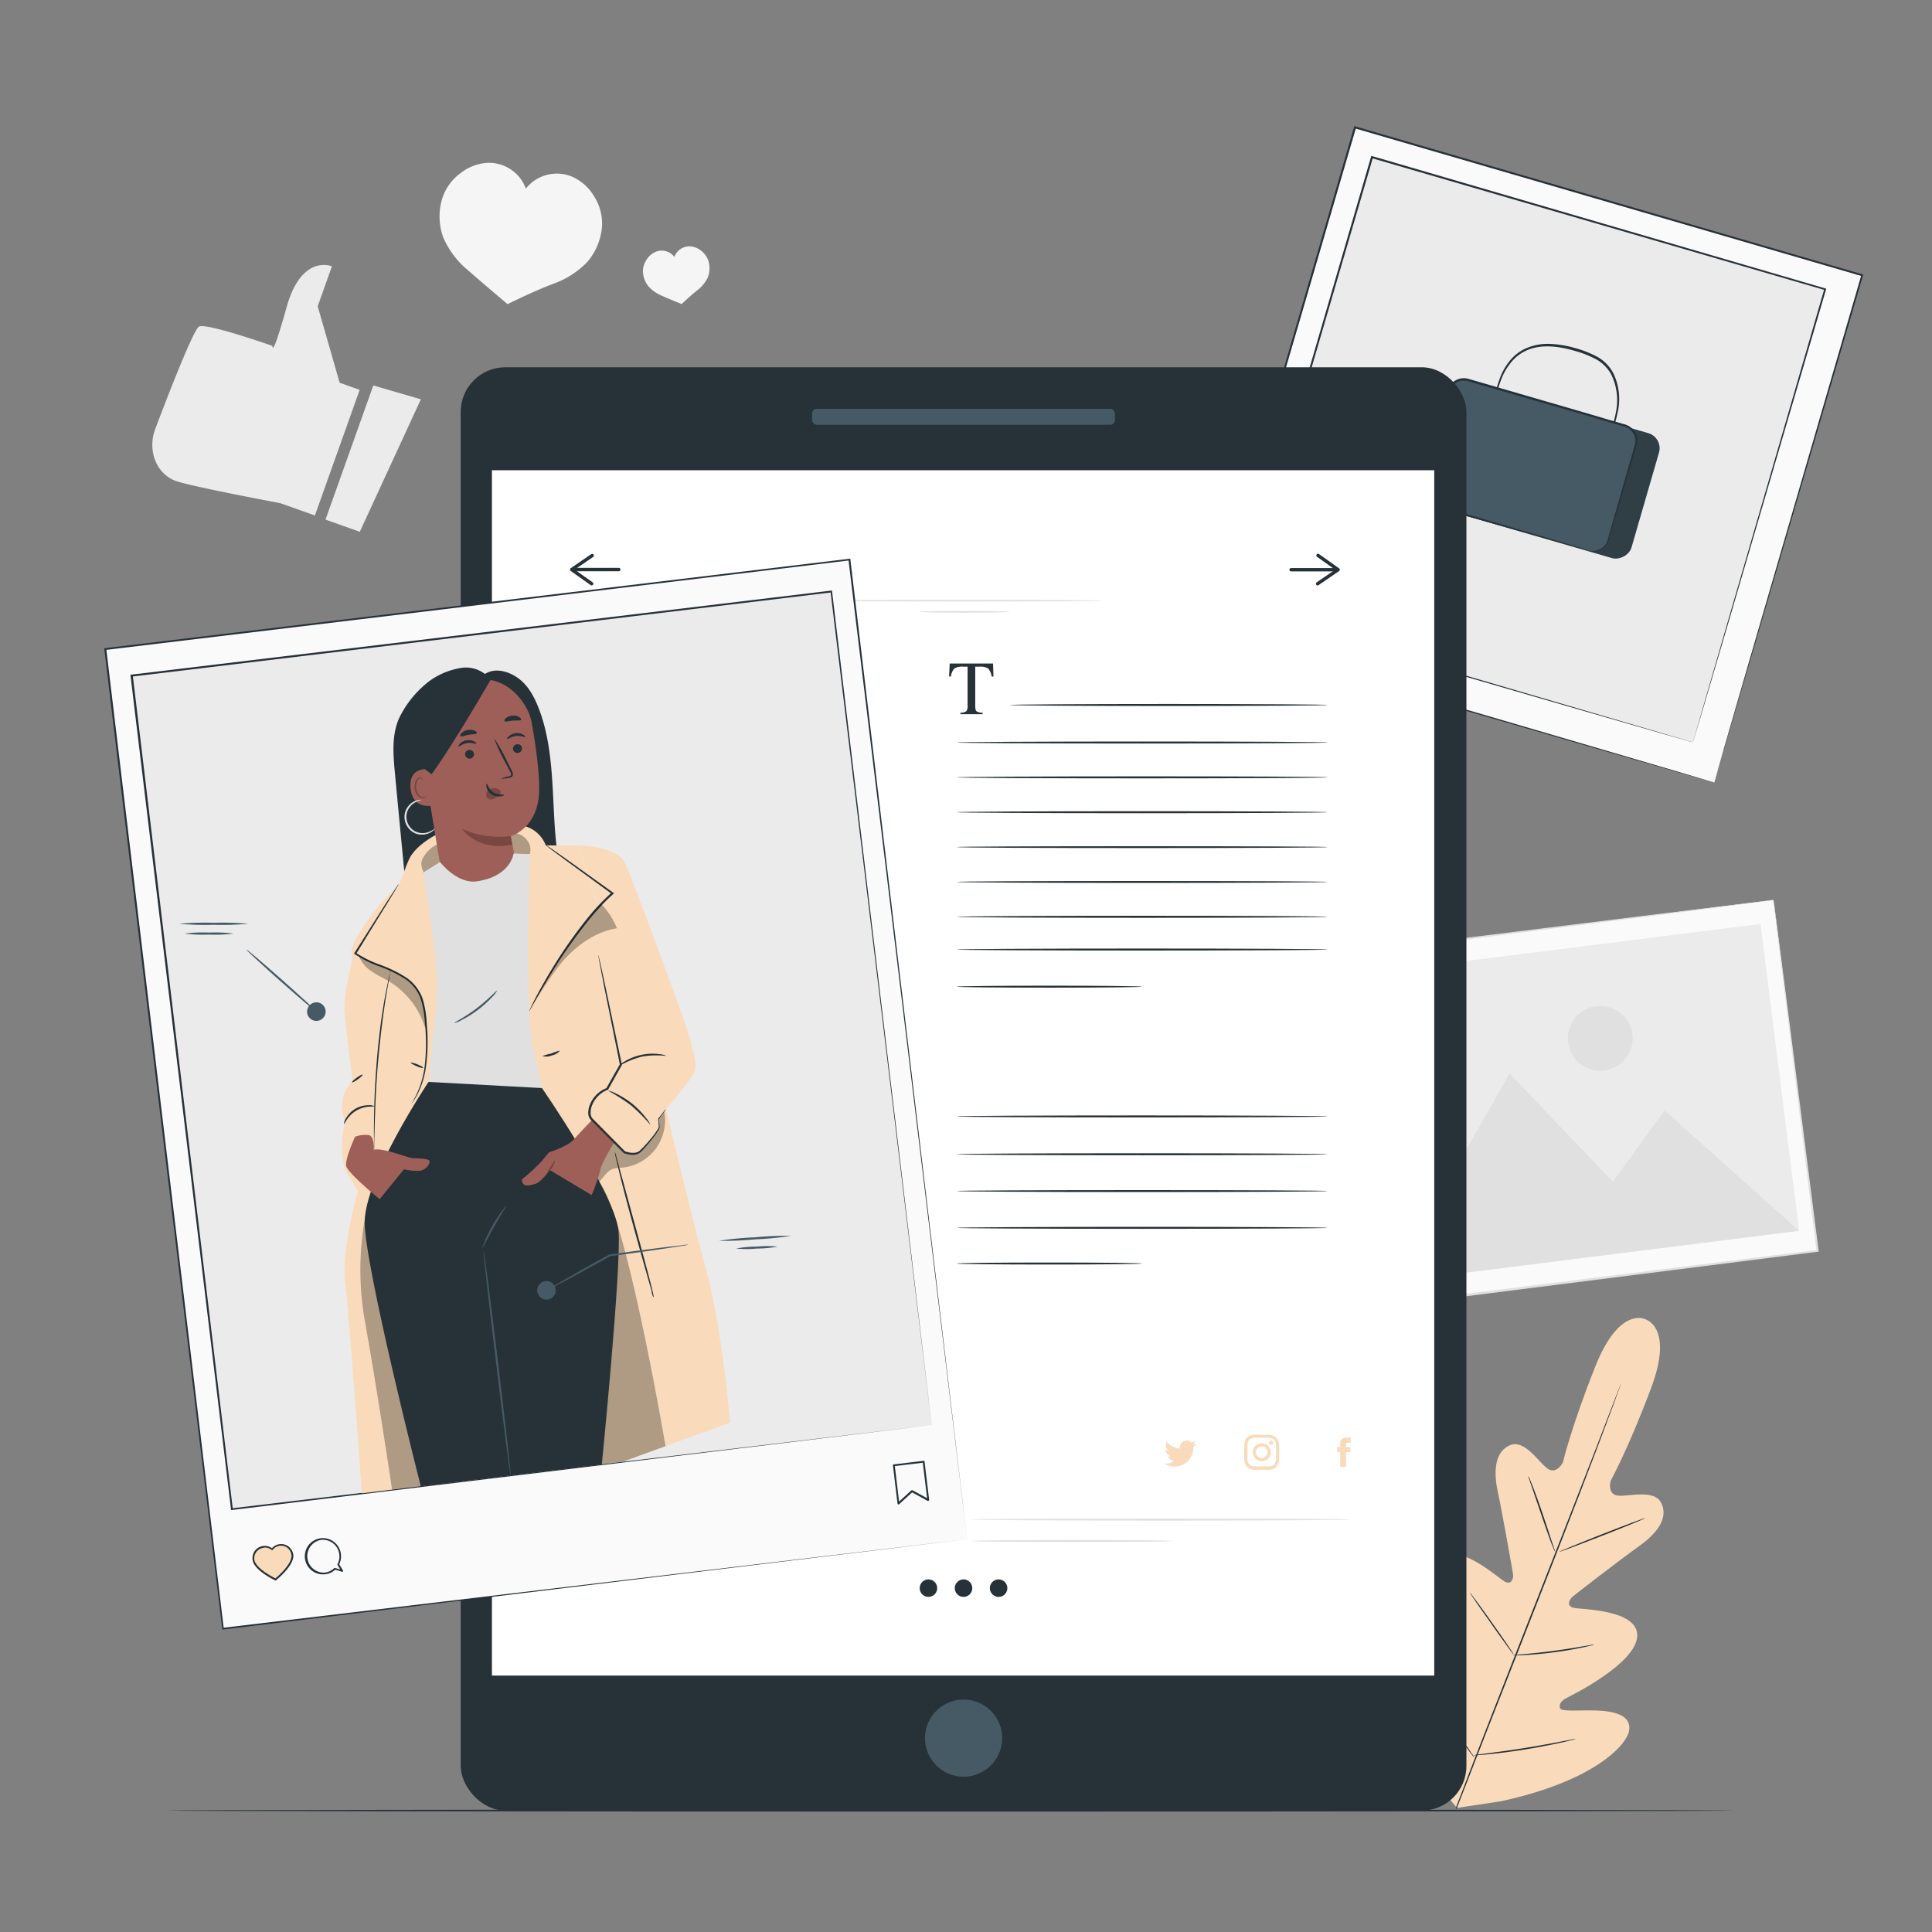 <svg xmlns="http://www.w3.org/2000/svg" viewBox="0 0 500 500"><rect x="0" y="0" width="500" height="500" fill="#808080" stroke="none"/><g id="freepik--background-complete--inject-24"><rect x="350.64" y="239.71" width="114.47" height="91.51" transform="translate(-32.38 53.03) rotate(-7.16)" style="fill:#fafafa"></rect><path d="M459,232.94l-.55.08-1.59.22-6.17.81-23.24,3-82,10.44.26-.33c3.4,27,7.3,58,11.43,90.79h0l-.37-.29,113.58-14.2-.24.3c-3.37-27.35-6.17-50-8.12-65.87-1-7.93-1.72-14.15-2.24-18.41-.25-2.12-.45-3.75-.58-4.86s-.18-1.69-.18-1.69.09.54.23,1.62.36,2.71.64,4.8c.55,4.24,1.35,10.44,2.37,18.33l8.43,66,0,.28-.28,0L356.82,338.33l-.33,0,0-.33h0c-4.1-32.79-8-63.77-11.36-90.8l0-.29.3,0,82.21-10.17,23.2-2.83,6.12-.74,1.56-.17Z" style="fill:#e0e0e0"></path><rect x="354.58" y="245.48" width="106.43" height="79.99" transform="translate(-32.38 53.02) rotate(-7.16)" style="fill:#ebebeb"></rect><polygon points="359.98 331.79 390.67 277.82 417.39 305.82 430.81 287.38 465.58 318.53 359.98 331.79" style="fill:#e0e0e0"></polygon><path d="M422.46,267.7a8.38,8.38,0,1,1-9.36-7.28A8.38,8.38,0,0,1,422.46,267.7Z" style="fill:#e0e0e0"></path><path d="M93.08,100.9,87.9,99.05,82.22,79.27,85.9,68.93s-7.83-3.34-11.71,10.53-3.68,10.06-3.68,10.06-17-6-19-5c-1.41.71-7.9,17.43-11.34,26.52-1.73,4.58-.43,9.87,3.47,12.49a8,8,0,0,0,1.74.9c4.24,1.51,27.12,5.78,27.12,5.78l9,3.19Z" style="fill:#ebebeb"></path><polygon points="108.92 103.34 93.11 137.63 84.24 134.47 96.61 99.76 108.92 103.34" style="fill:#ebebeb"></polygon><path d="M155.81,58.4a13.11,13.11,0,0,0-2.05-7.58A12.48,12.48,0,0,0,148,45.7a10.35,10.35,0,0,0-8.08.12,10.23,10.23,0,0,0-3.83,3,10.15,10.15,0,0,0-2.39-3.75,10.26,10.26,0,0,0-7.53-2.93,12.53,12.53,0,0,0-7.15,2.8,13,13,0,0,0-4.56,6.4,15.91,15.91,0,0,0,.21,10,22.56,22.56,0,0,0,6.35,8.52c4.45,3.9,10.34,8.85,10.34,8.85s6.3-3.16,11.82-5.27a22.53,22.53,0,0,0,8.92-5.77A16,16,0,0,0,155.81,58.4Z" style="fill:#f5f5f5"></path><path d="M183.4,67.75a5.35,5.35,0,0,0-1.75-2.7,5.05,5.05,0,0,0-2.87-1.28,4.13,4.13,0,0,0-4.25,2.72,4.12,4.12,0,0,0-4.7-1.37,5.12,5.12,0,0,0-2.44,2,5.38,5.38,0,0,0-1,3.06A6.49,6.49,0,0,0,167.74,74a9.15,9.15,0,0,0,3.54,2.53c2.22,1,5.14,2.16,5.14,2.16s2.06-2,4-3.53a9.27,9.27,0,0,0,2.76-3.37A6.55,6.55,0,0,0,183.4,67.75Z" style="fill:#f5f5f5"></path></g><g id="freepik--Picture--inject-24"><rect x="328.8" y="49.37" width="136.74" height="136.74" transform="translate(172.94 466.06) rotate(-73.74)" style="fill:#fafafa"></rect><path d="M443.67,202.52s.05-.22.17-.63.29-1,.51-1.81c.46-1.61,1.15-4,2-7.06,1.79-6.17,4.41-15.21,7.73-26.71l27.63-95.12.15.27L350.62,33.21h0l.32-.18L312.61,164.3l-.15-.28,95.06,27.84,26.68,7.84,7,2.09,1.81.54.62.19-.6-.16-1.8-.51-7-2-26.66-7.72-95.27-27.66-.21-.06.06-.22C323.3,126,336.43,81,350.43,32.89l.08-.25.25.07h0L482,71l.21.07-.06.21c-11.53,39.38-21.15,72.21-27.89,95.2-3.37,11.47-6,20.48-7.82,26.63-.91,3.06-1.6,5.41-2.07,7l-.54,1.79Z" style="fill:#263238"></path><rect x="335.53" y="55.32" width="122.16" height="122.16" transform="translate(48.46 -106.39) rotate(16.26)" style="fill:#ebebeb"></rect><path d="M438.14,192.15s.05-.2.15-.56.26-.92.47-1.63l1.81-6.3c1.59-5.52,3.93-13.6,6.9-23.87l24.66-85,.16.28L355,40.92h0l.32-.17L321.08,158l-.15-.27,84.92,24.88,23.83,7,6.29,1.86,1.62.48c.37.11.55.18.55.18l-.53-.14-1.6-.46-6.27-1.8-23.81-6.88L320.8,158.16l-.21-.06.06-.22L354.82,40.59l.08-.25.25.07h0L472.41,74.65l.22.07-.06.21c-10.31,35.19-18.91,64.51-24.93,85.06-3,10.24-5.38,18.29-7,23.78L438.79,190l-.48,1.6C438.2,192,438.14,192.15,438.14,192.15Z" style="fill:#263238"></path><rect x="384.78" y="97.21" width="33.66" height="50.39" rx="4.06" transform="translate(172.24 474.06) rotate(-73.84)" style="fill:#455a64"></rect><g style="opacity:0.3"><rect x="384.78" y="97.21" width="33.66" height="50.39" rx="4.06" transform="translate(172.24 474.06) rotate(-73.84)"></rect></g><path d="M415.6,115.4a3,3,0,0,1,.18-.62c.17-.46.37-1,.62-1.73a40.63,40.63,0,0,0,1.82-6.48A15.19,15.19,0,0,0,417,96.94a10,10,0,0,0-4-4,27.31,27.31,0,0,0-5.86-2.25c-4.13-1.19-8.45-1.55-11.88-.08a11,11,0,0,0-4.15,3.12,15.81,15.81,0,0,0-2.38,3.93,34.28,34.28,0,0,0-1.87,6.46c-.15.73-.27,1.33-.37,1.8a3,3,0,0,1-.16.63,2.39,2.39,0,0,1,0-.64c.05-.42.14-1,.26-1.83a30.29,30.29,0,0,1,1.72-6.58,16.3,16.3,0,0,1,2.38-4.08,11.34,11.34,0,0,1,4.32-3.31A13.94,13.94,0,0,1,401,89a26.17,26.17,0,0,1,6.34,1,27.48,27.48,0,0,1,6,2.32,10.4,10.4,0,0,1,4.2,4.3,15.42,15.42,0,0,1,1.14,10,35.45,35.45,0,0,1-2,6.49c-.3.74-.54,1.31-.72,1.7A2.42,2.42,0,0,1,415.6,115.4Z" style="fill:#263238"></path><rect x="378.72" y="95.26" width="33.66" height="50.39" rx="4.06" transform="translate(169.74 466.84) rotate(-73.84)" style="fill:#455a64"></rect><path d="M411.17,142.51a5.81,5.81,0,0,0,1.61.07,4.24,4.24,0,0,0,1.8-.72,4,4,0,0,0,1.49-2.12c1.13-4,2.74-9.62,4.72-16.61l1.58-5.5c.26-.95.58-1.95.81-2.9a3.78,3.78,0,0,0-.64-2.83,4,4,0,0,0-2.55-1.62l-3.24-.94-6.77-2-30.13-8.7a3.75,3.75,0,0,0-4.61,2.41l-.57,1.94c-.76,2.6-1.5,5.17-2.23,7.69-1.47,5-2.88,9.89-4.23,14.52a5.07,5.07,0,0,0-.31,1.68,4,4,0,0,0,.4,1.59,3.79,3.79,0,0,0,2.44,2l6.38,1.86,11.44,3.36,16.56,4.89,4.5,1.36,1.16.37a2.38,2.38,0,0,1,.39.15,2.18,2.18,0,0,1-.41-.09l-1.18-.31-4.52-1.26-16.61-4.71L377,132.85,370.6,131a4.35,4.35,0,0,1-2.78-2.26,4.25,4.25,0,0,1-.45-1.82,5.6,5.6,0,0,1,.32-1.84c1.34-4.63,2.74-9.49,4.19-14.53.73-2.52,1.47-5.09,2.23-7.69.19-.65.36-1.29.58-2a4.32,4.32,0,0,1,1.18-1.82,4.38,4.38,0,0,1,4.15-1l30.11,8.75,6.76,2,3.24.94a4.61,4.61,0,0,1,2.82,1.83,4.28,4.28,0,0,1,.69,3.19c-.25,1-.56,2-.84,3-.56,1.91-1.09,3.74-1.61,5.49-2.06,7-3.73,12.62-4.9,16.56a4.16,4.16,0,0,1-1.61,2.19,4.21,4.21,0,0,1-1.88.7A3.19,3.19,0,0,1,411.17,142.51Z" style="fill:#263238"></path><path d="M382.7,117.06a2.62,2.62,0,1,1-2.22-3A2.62,2.62,0,0,1,382.7,117.06Z" style="fill:#455a64"></path><rect x="359.52" y="93.53" width="1" height="40.59" transform="translate(196.43 454.13) rotate(-81.87)" style="fill:#455a64"></rect></g><g id="freepik--Plant--inject-24"><path d="M425.85,341.43s-6.71-3.58-13,12.25-8.37,24.81-8.37,24.81-1.74,3.36-4.11,1.49-5.89-7.45-9.49-6-4.59,5.85-3.26,12.06,3.72,19.94,3.93,21.18-.33,3.1-2.14,2.09-12.67-11-17.11-5.59,2.09,22.14,2.77,24,.39,2.68-.47,3.23-4.18-3.16-7.38-5.88-7.39-5.31-9.69-2-1.92,16.31,12.32,36.08l7.19,8.73,11.24-1.69c23.82-5.08,32.82-14.43,33.36-18.45s-4.3-4.92-8.5-5.06-9.15.38-9.41-.6.08-1.81,1.82-2.71,17.8-8.9,18.16-15.9-14.39-6.89-16.42-7.36-1.16-2.22-.19-3,12-9.33,17.14-13,7.48-7.55,5.69-11.14-8.08-1.68-11.09-1.89-2-3.87-2-3.87,4.49-8.06,10.47-24-1.58-17.8-1.58-17.8" style="fill:#F9DBBB"></path><path d="M376.72,468c4.44-11.69,10.71-27.79,17.69-45.55s13.3-33.83,17.8-45.49l5.32-13.82c.62-1.62,1.11-2.88,1.45-3.75.17-.42.29-.74.39-1s.14-.32.14-.32,0,.11-.11.34l-.35,1c-.32.89-.78,2.16-1.38,3.79-1.21,3.28-3,8-5.21,13.86-4.44,11.69-10.71,27.78-17.69,45.53s-13.3,33.84-17.8,45.51" style="fill:#263238"></path><path d="M395.52,382a2.83,2.83,0,0,1,.37.74c.21.48.49,1.18.83,2.06.69,1.75,1.57,4.19,2.49,6.91s1.7,5.09,2.32,7l.71,2.1a3.85,3.85,0,0,1,.23.79,4,4,0,0,1-.37-.73c-.21-.48-.49-1.19-.83-2.07-.66-1.76-1.51-4.21-2.43-6.93s-1.73-5.08-2.37-6.94c-.28-.82-.53-1.53-.72-2.1A3.85,3.85,0,0,1,395.52,382Z" style="fill:#263238"></path><path d="M403.52,401.61c0-.1,4.92-2.13,11.07-4.55s11.18-4.29,11.22-4.19-4.92,2.14-11.08,4.55S403.56,401.71,403.52,401.61Z" style="fill:#263238"></path><path d="M391.57,428.4a3.34,3.34,0,0,1,.82-.13l2.27-.21c1.9-.18,4.54-.43,7.43-.82s5.51-.81,7.4-1.14l2.24-.38a3.18,3.18,0,0,1,.83-.1,4.1,4.1,0,0,1-.8.24c-.52.13-1.28.31-2.22.51-1.88.39-4.49.87-7.4,1.25s-5.55.6-7.46.71c-1,.05-1.74.09-2.28.09A4.16,4.16,0,0,1,391.57,428.4Z" style="fill:#263238"></path><path d="M380.42,412.2a3.46,3.46,0,0,1,.5.59c.31.39.74,1,1.26,1.68,1.06,1.42,2.49,3.41,4.05,5.62s3,4.21,3.95,5.68c.5.73.9,1.33,1.17,1.75a3.33,3.33,0,0,1,.38.67,3.21,3.21,0,0,1-.51-.59L390,425.93c-1-1.43-2.48-3.42-4-5.62s-3-4.22-4-5.69l-1.16-1.74A2.73,2.73,0,0,1,380.42,412.2Z" style="fill:#263238"></path><path d="M366.86,434.51a4.44,4.44,0,0,1,.64.75l1.62,2.15c1.36,1.82,3.21,4.35,5.24,7.16s3.85,5.36,5.15,7.23c.61.88,1.12,1.63,1.53,2.21a4.64,4.64,0,0,1,.51.85,6.71,6.71,0,0,1-.64-.76c-.42-.57-1-1.29-1.62-2.14-1.36-1.83-3.21-4.36-5.24-7.17s-3.85-5.36-5.15-7.22l-1.52-2.22A5,5,0,0,1,366.86,434.51Z" style="fill:#263238"></path><path d="M381.34,454.27a5.22,5.22,0,0,1,1-.18l2.86-.37c2.41-.31,5.74-.75,9.4-1.34s7-1.2,9.35-1.66l2.83-.54a6,6,0,0,1,1.05-.16,5.64,5.64,0,0,1-1,.3c-.66.17-1.61.4-2.8.66-2.38.53-5.68,1.19-9.35,1.78s-7,1-9.43,1.23c-1.21.12-2.19.21-2.87.25A5.69,5.69,0,0,1,381.34,454.27Z" style="fill:#263238"></path></g><g id="freepik--Device--inject-24"><rect x="119.23" y="95.05" width="260.28" height="373.52" rx="11.55" style="fill:#263238"></rect><rect x="127.31" y="121.7" width="243.87" height="311.94" style="fill:#fff"></rect><circle cx="249.37" cy="449.8" r="9.99" transform="translate(-244.77 592.4) rotate(-77.09)" style="fill:#455a64"></circle><rect x="210.17" y="105.8" width="78.39" height="4.13" rx="1.22" style="fill:#455a64"></rect><path d="M242.54,411a2.26,2.26,0,1,1-2.26-2.25A2.26,2.26,0,0,1,242.54,411Z" style="fill:#263238"></path><path d="M251.62,411a2.26,2.26,0,1,1-2.25-2.25A2.26,2.26,0,0,1,251.62,411Z" style="fill:#263238"></path><path d="M260.7,411a2.26,2.26,0,1,1-2.25-2.25A2.26,2.26,0,0,1,260.7,411Z" style="fill:#263238"></path><path d="M160.14,147.84H148.65a.44.44,0,0,1,0-.88h11.49a.44.44,0,1,1,0,.88Z" style="fill:#263238"></path><path d="M153.11,151.51a.43.43,0,0,1-.25-.09l-5.16-3.66a.44.44,0,0,1-.18-.36.42.42,0,0,1,.19-.36l5.31-3.63a.45.45,0,0,1,.61.12.43.43,0,0,1-.12.6l-4.79,3.28,4.65,3.3a.44.44,0,0,1,.1.61A.44.44,0,0,1,153.11,151.51Z" style="fill:#263238"></path><path d="M345.63,147.88H334.14a.44.44,0,0,1-.44-.44.44.44,0,0,1,.44-.43h11.49a.43.43,0,0,1,.43.43A.44.44,0,0,1,345.63,147.88Z" style="fill:#263238"></path><path d="M341,151.51a.47.47,0,0,1-.37-.19.45.45,0,0,1,.12-.61l4.79-3.27-4.65-3.31a.44.44,0,1,1,.51-.71l5.16,3.67a.39.39,0,0,1,.18.36.42.42,0,0,1-.19.35l-5.31,3.63A.43.43,0,0,1,341,151.51Z" style="fill:#263238"></path><path d="M285.32,155.45c0,.13-16,.23-35.77.23s-35.77-.1-35.77-.23,16-.23,35.77-.23S285.32,155.32,285.32,155.45Z" style="fill:#e0e0e0"></path><path d="M261.29,158.35c0,.12-5.25.22-11.74.22s-11.75-.1-11.75-.22,5.26-.23,11.75-.23S261.29,158.22,261.29,158.35Z" style="fill:#e0e0e0"></path><path d="M343.67,182.45c0,.14-18.44.26-41.19.26s-41.19-.12-41.19-.26,18.44-.26,41.19-.26S343.67,182.31,343.67,182.45Z" style="fill:#263238"></path><path d="M343.67,192.16c0,.14-21.53.26-48.08.26s-48.09-.12-48.09-.26,21.53-.26,48.09-.26S343.67,192,343.67,192.16Z" style="fill:#263238"></path><path d="M343.67,201.18c0,.14-21.53.26-48.08.26s-48.09-.12-48.09-.26,21.53-.26,48.09-.26S343.67,201,343.67,201.18Z" style="fill:#263238"></path><path d="M343.67,210.2c0,.14-21.53.26-48.08.26s-48.09-.12-48.09-.26,21.53-.26,48.09-.26S343.67,210.06,343.67,210.2Z" style="fill:#263238"></path><path d="M343.67,219.22c0,.15-21.53.26-48.08.26s-48.09-.11-48.09-.26S269,219,295.59,219,343.67,219.08,343.67,219.22Z" style="fill:#263238"></path><path d="M343.67,228.24c0,.15-21.53.26-48.08.26s-48.09-.11-48.09-.26S269,228,295.59,228,343.67,228.1,343.67,228.24Z" style="fill:#263238"></path><path d="M343.67,237.27c0,.14-21.53.26-48.08.26s-48.09-.12-48.09-.26S269,237,295.59,237,343.67,237.12,343.67,237.27Z" style="fill:#263238"></path><path d="M343.67,245.74c0,.14-21.53.26-48.08.26s-48.09-.12-48.09-.26,21.53-.26,48.09-.26S343.67,245.59,343.67,245.74Z" style="fill:#263238"></path><path d="M295.59,255.35c0,.14-10.77.26-24,.26s-24.05-.12-24.05-.26,10.76-.26,24.05-.26S295.59,255.21,295.59,255.35Z" style="fill:#263238"></path><path d="M343.67,288.93c0,.15-21.53.26-48.08.26s-48.09-.11-48.09-.26,21.53-.26,48.09-.26S343.67,288.79,343.67,288.93Z" style="fill:#263238"></path><path d="M343.67,298.72c0,.15-21.53.26-48.08.26s-48.09-.11-48.09-.26,21.53-.26,48.09-.26S343.67,298.58,343.67,298.72Z" style="fill:#263238"></path><path d="M343.67,308.24c0,.14-21.53.26-48.08.26s-48.09-.12-48.09-.26S269,308,295.59,308,343.67,308.1,343.67,308.24Z" style="fill:#263238"></path><path d="M343.67,317.76c0,.14-21.53.26-48.08.26s-48.09-.12-48.09-.26,21.53-.26,48.09-.26S343.67,317.61,343.67,317.76Z" style="fill:#263238"></path><path d="M295.59,327c0,.15-10.77.26-24,.26s-24.05-.11-24.05-.26,10.76-.26,24.05-.26S295.59,326.86,295.59,327Z" style="fill:#263238"></path><path d="M245.78,171.72H257l.11,3.37h-.47a4,4,0,0,0-.89-2.07,3.63,3.63,0,0,0-2.26-.48h-1.1v10.14c0,.77.12,1.24.36,1.42a3.12,3.12,0,0,0,1.56.36v.37h-5.77v-.37a2.68,2.68,0,0,0,1.56-.41,2.55,2.55,0,0,0,.31-1.6v-9.91h-1.11A3.74,3.74,0,0,0,247,173a3.45,3.45,0,0,0-.89,2.07h-.49Z" style="fill:#263238"></path><path d="M301.36,378.78a4.76,4.76,0,0,0,2.61.77,4.83,4.83,0,0,0,4.85-5.08,3.42,3.42,0,0,0,.86-.88,3.65,3.65,0,0,1-1,.27,1.74,1.74,0,0,0,.75-.95,3.43,3.43,0,0,1-1.09.42,1.71,1.71,0,0,0-2.91,1.55,4.82,4.82,0,0,1-3.51-1.78,1.71,1.71,0,0,0,.52,2.28,1.8,1.8,0,0,1-.77-.21,1.7,1.7,0,0,0,1.37,1.69,1.66,1.66,0,0,1-.77,0,1.72,1.72,0,0,0,1.59,1.19A3.4,3.4,0,0,1,301.36,378.78Z" style="fill:#F9DBBB"></path><path d="M326.55,372.1c1.21,0,1.35,0,1.83,0a2.61,2.61,0,0,1,.85.16,1.38,1.38,0,0,1,.52.34,1.51,1.51,0,0,1,.34.52,2.61,2.61,0,0,1,.15.84c0,.48,0,.63,0,1.84s0,1.35,0,1.83a2.62,2.62,0,0,1-.15.85,1.51,1.51,0,0,1-.34.52,1.38,1.38,0,0,1-.52.34,2.68,2.68,0,0,1-.85.15c-.48,0-.62,0-1.83,0s-1.36,0-1.84,0a2.61,2.61,0,0,1-.84-.15,1.52,1.52,0,0,1-.86-.86,2.55,2.55,0,0,1-.16-.85c0-.48,0-.62,0-1.83s0-1.36,0-1.84a2.53,2.53,0,0,1,.16-.84,1.52,1.52,0,0,1,.86-.86,2.53,2.53,0,0,1,.84-.16c.48,0,.62,0,1.84,0m0-.81c-1.24,0-1.39,0-1.87,0a3.33,3.33,0,0,0-1.11.22,2.12,2.12,0,0,0-.8.52,2.28,2.28,0,0,0-.53.8A3.64,3.64,0,0,0,322,374c0,.48,0,.63,0,1.87s0,1.39,0,1.87a3.63,3.63,0,0,0,.21,1.1,2.41,2.41,0,0,0,.53.81,2.25,2.25,0,0,0,.8.52,3.36,3.36,0,0,0,1.11.21c.48,0,.63,0,1.87,0s1.39,0,1.87,0a3.35,3.35,0,0,0,1.1-.21,2.26,2.26,0,0,0,1.33-1.33,3.35,3.35,0,0,0,.21-1.1c0-.48,0-.64,0-1.87s0-1.39,0-1.87a3.36,3.36,0,0,0-.21-1.11,2.28,2.28,0,0,0-1.33-1.32,3.32,3.32,0,0,0-1.1-.22c-.48,0-.64,0-1.87,0" style="fill:#F9DBBB"></path><path d="M326.55,373.5a2.33,2.33,0,1,0,2.33,2.33,2.33,2.33,0,0,0-2.33-2.33m0,3.84a1.52,1.52,0,1,1,1.51-1.51,1.52,1.52,0,0,1-1.51,1.51" style="fill:#F9DBBB"></path><path d="M329.52,373.4a.55.55,0,0,1-.55.55.55.55,0,0,1-.54-.55.54.54,0,0,1,.54-.54.55.55,0,0,1,.55.54" style="fill:#F9DBBB"></path><path d="M346.84,379.61h1.52V375.8h1.06l.12-1.28h-1.18v-.73c0-.3.06-.42.35-.42h.83v-1.32h-1.06c-1.13,0-1.64.5-1.64,1.45v1h-.79v1.29h.79Z" style="fill:#F9DBBB"></path><path d="M303.54,398.81c0,.14-11.67.26-26.07.26s-26.06-.12-26.06-.26,11.67-.26,26.06-.26S303.54,398.66,303.54,398.81Z" style="fill:#e0e0e0"></path><path d="M349.68,393.26c0,.14-22,.26-49.13.26s-49.14-.12-49.14-.26,22-.26,49.14-.26S349.68,393.12,349.68,393.26Z" style="fill:#e0e0e0"></path></g><g id="freepik--Character--inject-24"><rect x="41.76" y="155.46" width="193.99" height="255.37" transform="translate(-32.81 18.59) rotate(-6.86)" style="fill:#fafafa"></rect><path d="M250.29,398.34c-.24-2-12.51-103.25-30.71-253.52l.26.21L27.27,168.21h0l.23-.29C38.79,262.24,49.3,349.71,57.91,421.47l-.24-.19,192.62-22.94L57.72,421.71l-.21,0,0-.21C48.84,349.77,38.31,262.3,27,168l0-.26.26,0h0l192.58-23.13.24,0,0,.24C238,295.07,250.05,396.29,250.29,398.34Z" style="fill:#263238"></path><rect x="46.39" y="163.18" width="182.46" height="217.28" transform="translate(-31.46 18.37) rotate(-6.86)" style="fill:#ebebeb"></rect><path d="M241.11,368.8c-.25-2-10.59-87.27-26.17-215.7l.26.21L34.13,175.1h0l.23-.29c9.56,79.69,18.47,153.9,25.89,215.73l-.24-.19L241.11,368.8,60,390.79l-.22,0,0-.22c-7.45-61.83-16.38-136-26-215.72l0-.26.26,0h0l181.07-21.74.23,0,0,.23C230.71,281.51,240.87,366.8,241.11,368.8Z" style="fill:#263238"></path><path d="M84.14,407.41a4.69,4.69,0,1,1,4.09-5.21,4.63,4.63,0,0,1-.45,2.64l1,1.61a.22.22,0,0,1-.25.32l-1.76-.54A4.65,4.65,0,0,1,84.14,407.41Zm-1.07-8.88a4.26,4.26,0,0,0,1,8.45,4.21,4.21,0,0,0,2.42-1.14.21.21,0,0,1,.21-.06l1.35.41L87.35,405a.22.22,0,0,1,0-.21,4.15,4.15,0,0,0,.46-2.49A4.26,4.26,0,0,0,83.07,398.53Z" style="fill:#263238"></path><path d="M71.34,409l-.12,0c-.23-.11-5.52-2.62-5.84-5.31a3.16,3.16,0,0,1,5-3,3.16,3.16,0,0,1,5.52,1.7c.32,2.69-4.22,6.38-4.41,6.54A.27.27,0,0,1,71.34,409Z" style="fill:#F9DBBB"></path><path d="M71.34,409l-.12,0c-.23-.11-5.52-2.62-5.84-5.31a3.16,3.16,0,0,1,5-3,3.16,3.16,0,0,1,5.52,1.7c.32,2.69-4.22,6.38-4.41,6.54A.27.27,0,0,1,71.34,409Zm-3.15-8.42a2.73,2.73,0,0,0-2.38,3c.27,2.24,4.67,4.51,5.47,4.91.68-.57,4.42-3.83,4.15-6.07a2.73,2.73,0,0,0-3-2.38,2.66,2.66,0,0,0-1.85,1.06.22.22,0,0,1-.31,0A2.68,2.68,0,0,0,68.19,400.53Z" style="fill:#263238"></path><path d="M240.21,388.43l-.14,0-4-2.21-3.4,3.1a.23.23,0,0,1-.24,0,.24.24,0,0,1-.15-.19l-1.19-9.88a.24.24,0,0,1,.21-.26l7.71-.93a.24.24,0,0,1,.26.21l1.19,9.87a.25.25,0,0,1-.1.23ZM236,385.67a.22.22,0,0,1,.14,0l3.79,2.06-1.11-9.18-7.24.87,1.1,9.18,3.19-2.9A.31.31,0,0,1,236,385.67Z" style="fill:#263238"></path><path d="M139.38,183.2c-1.15-2.95-2.74-5.87-5.31-7.71s-6-2.73-8.57-1.07a8.13,8.13,0,0,0-5.86-1.61,19.2,19.2,0,0,0-8.34,3.32,26.73,26.73,0,0,0-7.52,8.77c-2.49,4.51-2.07,10-1.58,15.14q1.47,15.65,3,31.29a2,2,0,0,0,2.67,2.29,340.4,340.4,0,0,0,37.53-6.53C141.91,212.68,144.74,197,139.38,183.2Z" style="fill:#263238"></path><path d="M182.79,328.74c-4.11-15.13-10.42-41.66-10.42-41.66l-22.8-68.3c-4.15.08-8.34,0-8.34,0s-2.09-7-11.65-5.06l-16,1.93s-5.92,2.79-7.73,6.76-2.09,6.92-4.4,8.44-11.15,13-10.42,15.63-2.43,9.25-1.79,16.26,2,17,2,17-4.67,4.52-1.87,10.44c0,0-2.06,7.12.06,12.7l3.16,5.45s-4.23,15.09-3.29,22.9,4.35,55.23,4.35,55.23l67.71-8.27,27.6-10S186.91,343.87,182.79,328.74Z" style="fill:#F9DBBB"></path><g style="opacity:0.3"><path d="M137.09,221.05c.61-2-.31-3.7-2.06-4.84a9.46,9.46,0,0,0-5.05-1.05c-5.94-.07-12.18.38-17.2,3.54a8.67,8.67,0,0,0-3.42,3.53c-.69,1.5-.12,2.69.67,4.43l6.48-6.07Z"></path></g><path d="M110.21,182.62l10.71-6.49L124,176c6.74-1.11,12.64,5.55,13.6,11,1.07,6.06,2.13,13.5,1.92,18.14-.43,9.31-7.32,11.26-7.32,11.26s.49,2.45,1,5.46a9.67,9.67,0,0,1-8.14,11.35h0a9.66,9.66,0,0,1-10.89-8l-6.5-39A3.24,3.24,0,0,1,110.21,182.62Z" style="fill:#9e5f58"></path><path d="M135.1,193.53a1.18,1.18,0,0,1-1,1.31,1.13,1.13,0,0,1-1.33-.92,1.18,1.18,0,0,1,1-1.31A1.13,1.13,0,0,1,135.1,193.53Z" style="fill:#263238"></path><path d="M135.91,190.72c-.12.17-1.09-.39-2.35-.24s-2.12.88-2.27.74,0-.35.41-.69a3.24,3.24,0,0,1,1.8-.79,3.14,3.14,0,0,1,1.89.39C135.82,190.39,136,190.65,135.91,190.72Z" style="fill:#263238"></path><path d="M129.64,201.53a8.5,8.5,0,0,1,2-.6c.32-.07.62-.17.65-.39a1.66,1.66,0,0,0-.33-.94l-1.23-2.35a44.54,44.54,0,0,1-2.86-6.18,41.82,41.82,0,0,1,3.36,5.94c.41.83.81,1.61,1.19,2.37a1.89,1.89,0,0,1,.31,1.25.82.82,0,0,1-.48.53,2.1,2.1,0,0,1-.54.13A8.06,8.06,0,0,1,129.64,201.53Z" style="fill:#263238"></path><path d="M132.18,216.38a23.41,23.41,0,0,1-12.62-1.89s4,6,13,4.09Z" style="fill:#794742"></path><path d="M129.44,204.63a2.26,2.26,0,0,0-2.13-.61A2.07,2.07,0,0,0,126,205a1.34,1.34,0,0,0,.07,1.52,1.53,1.53,0,0,0,1.7.23,4.67,4.67,0,0,0,1.51-1.15,1.42,1.42,0,0,0,.32-.41.42.42,0,0,0-.06-.47" style="fill:#794742"></path><path d="M126,202.82c.2,0,.36,1.34,1.64,2.18s2.73.53,2.76.72-.3.3-.91.39a3.49,3.49,0,0,1-2.3-.53,3,3,0,0,1-1.29-1.83C125.81,203.18,125.92,202.82,126,202.82Z" style="fill:#263238"></path><path d="M134.86,186.27c-.19.32-1.1.12-2.15.22s-1.91.41-2.15.13c-.1-.13,0-.44.36-.75a3,3,0,0,1,1.69-.67,2.92,2.92,0,0,1,1.77.39C134.78,185.84,134.94,186.12,134.86,186.27Z" style="fill:#263238"></path><path d="M120.37,195.33a1.18,1.18,0,0,0,1.3,1,1.14,1.14,0,0,0,1-1.24,1.18,1.18,0,0,0-1.3-1A1.14,1.14,0,0,0,120.37,195.33Z" style="fill:#263238"></path><path d="M118.68,193.15c.17.14,1-.65,2.21-.84s2.28.31,2.39.13-.13-.33-.58-.56a3.26,3.26,0,0,0-1.94-.29,3.13,3.13,0,0,0-1.73.86C118.69,192.8,118.6,193.1,118.68,193.15Z" style="fill:#263238"></path><path d="M119.16,190.51c.27.26,1.09-.17,2.13-.34s1.95-.1,2.11-.43c.07-.15-.12-.42-.54-.63a3.13,3.13,0,0,0-3.42.62C119.12,190.08,119,190.39,119.16,190.51Z" style="fill:#263238"></path><path d="M112.55,201.26c-.08-.68-1-2.2-1.73-2.23-1.83-.08-5,.42-4.57,5,.65,6.25,6.79,4.3,6.78,4.12S112.82,203.61,112.55,201.26Z" style="fill:#9e5f58"></path><path d="M110.33,206s-.1.08-.27.19a1.11,1.11,0,0,1-.82.1,2.71,2.71,0,0,1-1.5-2.28,3.65,3.65,0,0,1,.15-1.6,1.27,1.27,0,0,1,.73-.92.57.57,0,0,1,.67.23c.1.17.08.3.11.31s.12-.12,0-.37a.61.61,0,0,0-.28-.37.81.81,0,0,0-.62-.1,1.57,1.57,0,0,0-1,1.09,3.86,3.86,0,0,0-.19,1.78,2.82,2.82,0,0,0,1.87,2.53,1.16,1.16,0,0,0,1-.27C110.34,206.13,110.36,206,110.33,206Z" style="fill:#794742"></path><path d="M109.83,199l1.85,1.37c5.69-7.64,16.22-26.12,15.65-25a20,20,0,0,0-9.87.58c-4.9,1.7-14,5.83-12.9,11.76S109.83,199,109.83,199Z" style="fill:#263238"></path><g style="opacity:0.3"><path d="M154.07,306.41c1.78-.71,2.51-3,4.26-3.79a8.16,8.16,0,0,1,2.61-.43,12.26,12.26,0,0,0,10.91-14.72c-4.38,1.68-8.84,3.4-12.48,6.37S153,301.27,153.32,306"></path></g><path d="M152.61,289l5-7.85.51-15.26,0-16.76L157,240.86l-7.38-22.14s10,.37,12,4.36S176,261.16,176,261.16s2.79,7.79,3,9.38,1.71,4.53.57,7.08-7.2,9.4-7.2,9.4l-2,2.65a5.8,5.8,0,0,1,.17,2.29c-.17.34-2.36,4.38-5,6.13-1.35.9-3.92.24-4,.13Z" style="fill:#F9DBBB"></path><path d="M101,251.27a1.52,1.52,0,0,1,0,.47c-.07.37-.15.81-.24,1.34-.22,1.15-.53,2.83-.87,4.91-.68,4.15-1.42,9.92-2,16.32s-.78,12.22-.9,16.43c-.06,2-.1,3.73-.14,5,0,.54,0,1,0,1.36a1.47,1.47,0,0,1-.06.47,2.48,2.48,0,0,1,0-.47c0-.37,0-.82,0-1.36,0-1.18-.05-2.89,0-5,0-4.22.22-10.05.75-16.47s1.33-12.2,2.11-16.34c.38-2.08.75-3.75,1-4.9l.34-1.31C100.9,251.42,101,251.26,101,251.27Z" style="fill:#263238"></path><path d="M103.17,228.81a1.55,1.55,0,0,1-.18.36l-.58,1-2.25,3.72c-2,3.22-4.77,7.71-8,13l-.07-.32a28.34,28.34,0,0,0,6,3,34.34,34.34,0,0,1,6.67,3.18,11.12,11.12,0,0,1,4.55,5.52,25.36,25.36,0,0,1,1.12,6.59,48.59,48.59,0,0,1-.19,11.25,22.78,22.78,0,0,1-2.27,7.24,15.7,15.7,0,0,1-1.08,1.75,5,5,0,0,1-.44.58s.55-.83,1.34-2.43A23.9,23.9,0,0,0,109.9,276a50.14,50.14,0,0,0,.07-11.16,25.33,25.33,0,0,0-1.12-6.45,10.6,10.6,0,0,0-4.35-5.27A34.05,34.05,0,0,0,97.92,250a28.74,28.74,0,0,1-6.12-3.08l-.19-.14.12-.18,8.18-12.88c1-1.53,1.79-2.76,2.37-3.65l.65-1A1.54,1.54,0,0,1,103.17,228.81Z" style="fill:#263238"></path><path d="M110.9,280s1.41-13.44,2-19.9-.14-9.56-.41-13.22-2.84-21.14-2.84-21.14l4.23-2.65s4.39,5.71,9.46,5c8.86-1.23,9.57-7.19,9.57-7.19l4.21.15s-.5,18.53-.49,23.08c0,6,.26,19.43.77,23.67s3.27,15.34,3.27,15.34Z" style="fill:#e0e0e0"></path><g style="opacity:0.3"><path d="M96,308.43a75.93,75.93,0,0,0-1.53,33.67c3.35,18.81,7,43.42,7,43.42L161,378.36c6-2.2,11.23-4.09,11.23-4.09s-10.67-63.27-17.66-68.8C144.25,297.29,96,308.43,96,308.43Z"></path></g><path d="M110.9,280S94.3,304.8,94.38,316.42s14.51,68.21,14.51,68.21L155.75,379s5.05-50.67,4.34-60.24-19.83-37.17-19.83-37.17Z" style="fill:#263238"></path><path d="M135.08,305.22a50.73,50.73,0,0,0,5.12-4.7c1.16-1.46,1.91-2.31,1.91-2.31s4.76-1.43,6.51-3.44,4.62-4.92,4.62-4.92l5.65,5.91s-3.26,5.28-3.52,7a49.29,49.29,0,0,1-2.25,6.53l-10.84-6.48s-2.3,3.23-3.78,3.58C137.29,306.7,135.17,307.58,135.08,305.22Z" style="fill:#9e5f58"></path><path d="M91.89,294.18s-2.61,5.64-2.29,7.53,8.66,8.63,8.66,8.63l6.27-7.71s3.48.74,4.77.2,2-1.7,1.85-2.36-3.18-.68-4.35-.73-7.86-2.83-10.08-2.18c0,0,.29-3.5-1.3-3.81A7.84,7.84,0,0,0,91.89,294.18Z" style="fill:#9e5f58"></path><path d="M143.56,300.39c.13,0,0,.86-.58,1.72s-1.23,1.34-1.32,1.23.38-.72.89-1.51S143.42,300.34,143.56,300.39Z" style="fill:#794742"></path><path d="M141.23,218.68a1.62,1.62,0,0,1,.36.21l1,.66,3.64,2.54L158.66,231l.25.17-.23.22a58.82,58.82,0,0,0-5.58,5.82,132.43,132.43,0,0,0-11.83,17c-1.36,2.28-2.42,4.16-3.15,5.46-.34.6-.61,1.1-.83,1.49a3.64,3.64,0,0,1-.32.51,2.34,2.34,0,0,1,.22-.56c.17-.36.42-.87.76-1.54.67-1.33,1.68-3.23,3-5.55a119.93,119.93,0,0,1,11.74-17.2,57.58,57.58,0,0,1,5.65-5.86v.39l-12.33-9-3.56-2.65-.93-.73C141.32,218.79,141.22,218.7,141.23,218.68Z" style="fill:#263238"></path><path d="M168.56,334.15s.08.12.18.37l.18.46.12.3.06.15s.06.08,0,0,0,0-.09,0,0,.07,0,.06h0v0c-.25-1-.67-2.4-1.17-4.15-1-3.51-2.38-8.36-3.85-13.73s-2.76-10.25-3.62-13.8c-.43-1.77-.76-3.21-1-4.21a8,8,0,0,1-.25-1.57,11.92,11.92,0,0,1,.45,1.52l1.13,4.17c1,3.61,2.3,8.43,3.76,13.75s2.79,10.24,3.7,13.77c.46,1.77.83,3.2,1,4.22v.11s0,0,0,.07-.1,0-.1,0-.06-.09-.09-.13l-.06-.17-.1-.31c0-.17-.09-.33-.13-.48A1.53,1.53,0,0,1,168.56,334.15Z" style="fill:#263238"></path><path d="M109.51,276.34c-.05.13-.81,0-1.69-.41s-1.55-.75-1.5-.88.81.05,1.69.4S109.57,276.2,109.51,276.34Z" style="fill:#263238"></path><path d="M144.94,271.88a3.76,3.76,0,0,1-2.11,1.26,3.69,3.69,0,0,1-2.45.17,14.51,14.51,0,0,1,2.3-.66A13,13,0,0,1,144.94,271.88Z" style="fill:#263238"></path><path d="M112.56,214.4s-.1.23-.43.54a4.18,4.18,0,0,1-1.68.89,4.65,4.65,0,0,1-2.82-.09,4.66,4.66,0,0,1-2.69-5.85,4.68,4.68,0,0,1,1.77-2.21,4.33,4.33,0,0,1,1.77-.68c.45-.06.7,0,.7,0a6.48,6.48,0,0,0-2.25,1,4.52,4.52,0,0,0-1.54,2.07,4.23,4.23,0,0,0,.19,3.09,4.18,4.18,0,0,0,2.22,2.15,4.51,4.51,0,0,0,2.56.19A6.38,6.38,0,0,0,112.56,214.4Z" style="fill:#e0e0e0"></path><g style="opacity:0.3"><path d="M137.34,261s5.36-9.11,8.94-12.95,8.19-7,13.38-7.81a19.34,19.34,0,0,0-4.16-6.38S142.24,249.47,137.34,261Z"></path></g><path d="M172.36,287a3.76,3.76,0,0,1-.46.72l-1.44,2,0-.09c.05.38.11.79.17,1.23,0,.22.06.44.09.68a1.43,1.43,0,0,1-.21.76,19.14,19.14,0,0,1-1.92,2.74,33,33,0,0,1-2.65,3,2.87,2.87,0,0,1-2.12.82,6.93,6.93,0,0,1-2.35-.41l0,0,0,0L153.06,290h0a2.67,2.67,0,0,1-.82-2,5.8,5.8,0,0,1,.43-2.14,7.82,7.82,0,0,1,2.74-3.43,8,8,0,0,1,1.63-.86l-.14.11,3.54-6.28,0,.18-4.1-20.33-1.15-5.95c-.12-.66-.21-1.19-.28-1.59a2.38,2.38,0,0,1-.07-.56,3.56,3.56,0,0,1,.15.54c.1.4.22.93.37,1.58.32,1.44.76,3.44,1.3,5.92,1.07,5.1,2.56,12.17,4.27,20.28l0,.1,0,.08c-1.12,2-2.31,4.12-3.53,6.29l0,.07-.09,0a8.14,8.14,0,0,0-1.51.81,7.29,7.29,0,0,0-2.56,3.19,5.33,5.33,0,0,0-.39,1.94,2.14,2.14,0,0,0,.63,1.65h0l8.31,8.4-.08-.05c1.4.48,3.09.7,4-.29a32.65,32.65,0,0,0,2.65-2.88,19.66,19.66,0,0,0,1.94-2.66,1.13,1.13,0,0,0,.2-.62l-.08-.67c0-.43-.08-.83-.12-1.21v-.05l0,0,1.51-1.94A5.86,5.86,0,0,1,172.36,287Z" style="fill:#263238"></path><path d="M168.33,291.13a46.54,46.54,0,0,0-5-5.05,49.22,49.22,0,0,0-6-3.83,6.65,6.65,0,0,1,2,.71,21.72,21.72,0,0,1,4.32,2.71,21.43,21.43,0,0,1,3.54,3.66A6.34,6.34,0,0,1,168.33,291.13Z" style="fill:#263238"></path><path d="M172.53,273.28a22.58,22.58,0,0,0-6.43.18,22.54,22.54,0,0,0-5.93,2.47,5,5,0,0,1,1.49-1.23A13.5,13.5,0,0,1,166,273a13.3,13.3,0,0,1,4.67-.18A5,5,0,0,1,172.53,273.28Z" style="fill:#263238"></path><g style="opacity:0.3"><path d="M108.91,257.85c-1.34-3-4-5-6.92-6.37s-5.95-2.28-9-4.06l0,.27a8.37,8.37,0,0,0,3.33,3.79c1.42,1,3,1.66,4.45,2.55a21.29,21.29,0,0,1,9.32,12.25A18.41,18.41,0,0,0,108.91,257.85Z"></path></g><path d="M132.18,382.11c-.14,0-1.83-13.08-3.78-29.25s-3.4-29.29-3.26-29.31,1.84,13.08,3.78,29.25S132.32,382.09,132.18,382.11Z" style="fill:#455a64"></path><path d="M131,312c.13.08-1.42,2.44-3.12,5.47s-2.94,5.56-3.07,5.5A35.85,35.85,0,0,1,131,312Z" style="fill:#455a64"></path><path d="M128.67,256.35a6.75,6.75,0,0,1-1.26,1.64,28.3,28.3,0,0,1-7.94,6,6.62,6.62,0,0,1-1.92.77c-.07-.14,2.78-1.5,5.84-3.84S128.55,256.24,128.67,256.35Z" style="fill:#455a64"></path><path d="M96.94,286.31a9.86,9.86,0,0,1-1.45.08,7.75,7.75,0,0,0-3.22,1,7.66,7.66,0,0,0-2.46,2.3c-.5.72-.71,1.24-.79,1.21a2.66,2.66,0,0,1,.47-1.4A6.86,6.86,0,0,1,92,286.93a6.79,6.79,0,0,1,3.47-.9A2.74,2.74,0,0,1,96.94,286.31Z" style="fill:#263238"></path><path d="M93.82,278.14c.09.12-.45.65-1.2,1.19s-1.43.88-1.51.77.45-.65,1.2-1.19S93.74,278,93.82,278.14Z" style="fill:#263238"></path><path d="M84.27,261.67a2.4,2.4,0,1,1-2.54-2.26A2.39,2.39,0,0,1,84.27,261.67Z" style="fill:#455a64"></path><path d="M143.83,333.79a2.4,2.4,0,1,1-2.54-2.25A2.4,2.4,0,0,1,143.83,333.79Z" style="fill:#455a64"></path><path d="M63.76,245.74c.09-.11,4.23,3.4,9.23,7.84s9,8.12,8.89,8.23-4.23-3.4-9.24-7.84S63.66,245.84,63.76,245.74Z" style="fill:#455a64"></path><path d="M178.16,322.1a8.47,8.47,0,0,1-1.51.31l-4.16.65c-3.51.52-8.37,1.21-13.74,1.94l-.92.12.09,0c-4.56,2.53-8.66,4.77-11.64,6.36l-3.52,1.86a8.54,8.54,0,0,1-1.32.62,8,8,0,0,1,1.22-.79l3.45-2c2.93-1.68,7-4,11.56-6.5l0,0h0l.92-.13c5.37-.73,10.24-1.36,13.76-1.79l4.18-.48A10.3,10.3,0,0,1,178.16,322.1Z" style="fill:#455a64"></path><path d="M64.25,239.07a75.36,75.36,0,0,1-8.94.26,75.26,75.26,0,0,1-8.93-.26,77.9,77.9,0,0,1,8.93-.26A78,78,0,0,1,64.25,239.07Z" style="fill:#455a64"></path><path d="M60.45,241.61a39.3,39.3,0,0,1-6.33.26,39.38,39.38,0,0,1-6.34-.26,38,38,0,0,1,6.34-.26A38,38,0,0,1,60.45,241.61Z" style="fill:#455a64"></path><path d="M204.74,319.83a82.65,82.65,0,0,1-9.32.91,86.25,86.25,0,0,1-9.35.38,81.4,81.4,0,0,1,9.32-.9A84.9,84.9,0,0,1,204.74,319.83Z" style="fill:#455a64"></path><path d="M201.23,322.61a27.24,27.24,0,0,1-5.33.51,27.42,27.42,0,0,1-5.36,0,27.92,27.92,0,0,1,5.34-.5A27.82,27.82,0,0,1,201.23,322.61Z" style="fill:#455a64"></path></g><g id="freepik--Floor--inject-24"><path d="M448.82,468.57c0,.15-90.81.26-202.81.26s-202.83-.11-202.83-.26,90.79-.26,202.83-.26S448.82,468.43,448.82,468.57Z" style="fill:#263238"></path></g></svg>